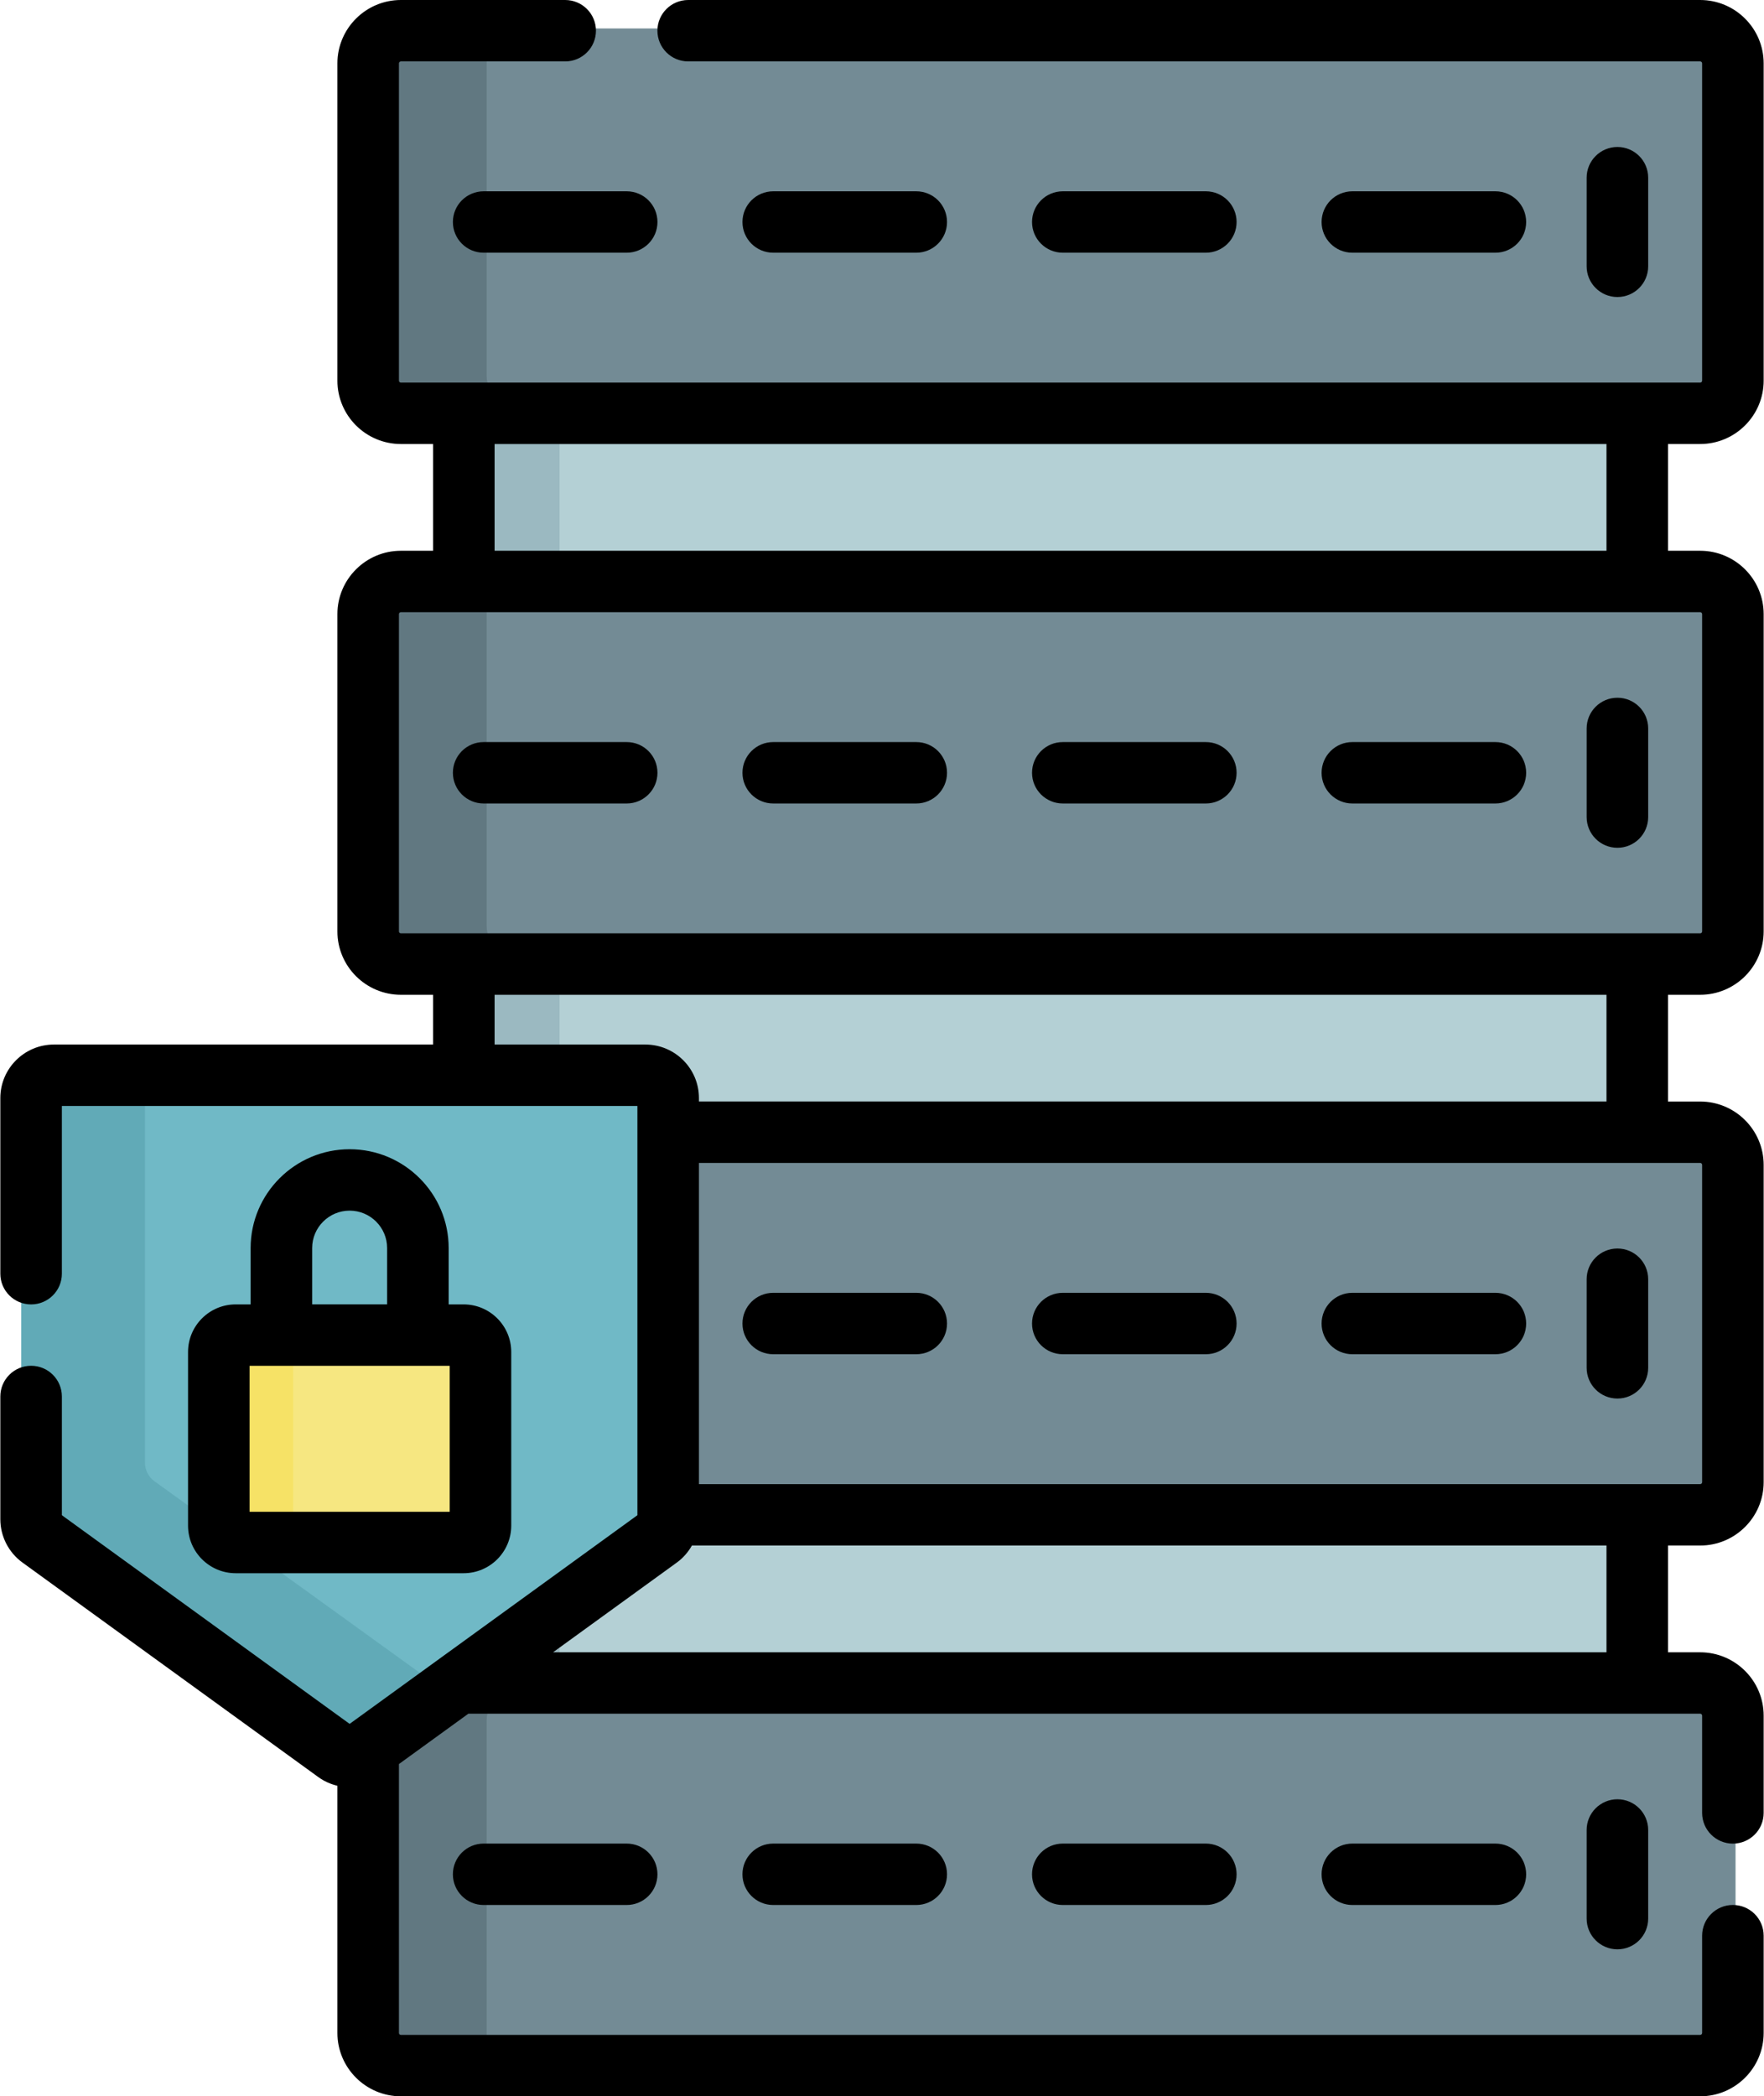 <?xml version="1.0" encoding="UTF-8"?>
<svg width="186px" height="221px" viewBox="0 0 186 221" version="1.1" xmlns="http://www.w3.org/2000/svg" xmlns:xlink="http://www.w3.org/1999/xlink">
    <!-- Generator: Sketch 64 (93537) - https://sketch.com -->
    <title>secured-datacenter</title>
    <desc>Created with Sketch.</desc>
    <g id="secured-datacenter" stroke="none" stroke-width="1" fill="none" fill-rule="evenodd">
        <g id="4542118" transform="translate(93, 110.5) scale(-1, 1) translate(-93, -110.5) " fill-rule="nonzero">
            <path d="M143.547,218 L6.453,218 C4.546,218 3,216.471 3,214.585 L3,181.415 C3,179.529 4.546,178 6.453,178 L143.547,178 C145.454,178 147,179.529 147,181.415 L147,214.585 C147,216.471 145.454,218 143.547,218 Z" id="Path" fill="#738B95"></path>
            <path d="M143.313,178 L131,178 C133.036,178 134.687,179.51 134.687,181.372 L134.687,214.628 C134.687,216.49 133.036,218 131,218 L143.313,218 C145.35,218 147,216.49 147,214.628 L147,181.372 C147,179.51 145.35,178 143.313,178 L143.313,178 Z" id="Path" fill="#617881"></path>
            <path d="M143.547,43 L6.453,43 C4.546,43 3,41.471 3,39.585 L3,6.415 C3,4.529 4.546,3 6.453,3 L143.547,3 C145.454,3 147,4.529 147,6.415 L147,39.585 C147,41.471 145.454,43 143.547,43 Z" id="Path" fill="#738B95"></path>
            <path d="M143.313,3 L131,3 C133.036,3 134.687,4.51 134.687,6.372 L134.687,39.628 C134.687,41.49 133.036,43 131,43 L143.313,43 C145.35,43 147,41.49 147,39.628 L147,6.372 C147,4.51 145.35,3 143.313,3 Z" id="Path" fill="#617881"></path>
            <polygon id="Path" fill="#B4D0D5" points="13 43 137 43 137 61 13 61"></polygon>
            <polygon id="Path" fill="#9BB9C1" points="127 43 137 43 137 61 127 61"></polygon>
            <path d="M143.547,101 L6.453,101 C4.546,101 3,99.471 3,97.585 L3,64.415 C3,62.529 4.546,61 6.453,61 L143.547,61 C145.454,61 147,62.529 147,64.415 L147,97.585 C147,99.471 145.454,101 143.547,101 Z" id="Path" fill="#738B95"></path>
            <path d="M143.313,61 L131,61 C133.036,61 134.687,62.51 134.687,64.372 L134.687,97.628 C134.687,99.49 133.036,101 131,101 L143.313,101 C145.35,101 147,99.49 147,97.628 L147,64.372 C147,62.509 145.35,61 143.313,61 Z" id="Path" fill="#617881"></path>
            <polygon id="Path" fill="#B4D0D5" points="13 102 137 102 137 120 13 120"></polygon>
            <polygon id="Path" fill="#9BB9C1" points="127 102 137 102 137 120 127 120"></polygon>
            <path d="M143.547,160 L6.453,160 C4.546,160 3,158.471 3,156.585 L3,123.415 C3,121.529 4.546,120 6.453,120 L143.547,120 C145.454,120 147,121.529 147,123.415 L147,156.585 C147,158.471 145.454,160 143.547,160 Z" id="Path" fill="#738B95"></path>
            <path d="M143.313,120 L131,120 C133.036,120 134.687,121.51 134.687,123.372 L134.687,156.628 C134.687,158.49 133.036,160 131,160 L143.313,160 C145.35,160 147,158.49 147,156.628 L147,123.372 C147,121.509 145.35,120 143.313,120 Z" id="Path" fill="#617881"></path>
            <polygon id="Path" fill="#B4D0D5" points="13 160 137 160 137 178 13 178"></polygon>
            <polygon id="Path" fill="#9BB9C1" points="127 160 137 160 137 178 127 178"></polygon>
            <g id="Group" transform="translate(116, 112)">
                <path d="M35.326,71.868 L66.745,49.186 C67.374,48.732 67.746,48.007 67.746,47.235 L67.746,2.679 C67.746,1.347 66.659,0.267 65.319,0.267 L2.48,0.267 C1.14,0.267 0.053,1.347 0.053,2.679 L0.053,47.236 C0.053,48.007 0.425,48.733 1.054,49.187 L32.473,71.869 C33.324,72.482 34.476,72.482 35.326,71.868 L35.326,71.868 Z" id="Path" fill="#70B9C6"></path>
                <path d="M65.319,0.267 L54.716,0.267 L54.716,42.205 C54.716,42.977 54.345,43.702 53.716,44.156 L23.901,65.68 L32.473,71.869 C33.324,72.483 34.476,72.483 35.326,71.869 L66.745,49.187 C67.374,48.733 67.746,48.008 67.746,47.236 L67.746,2.679 C67.746,1.347 66.66,0.267 65.319,0.267 L65.319,0.267 Z" id="Path" fill="#61AAB7"></path>
                <g transform="translate(19.615, 27.719)" id="Path">
                    <path d="M26.39,21.977 L2.179,21.977 C1.187,21.977 0.383,21.178 0.383,20.193 L0.383,1.82 C0.383,0.835 1.187,0.036 2.179,0.036 L26.39,0.036 C27.382,0.036 28.186,0.835 28.186,1.82 L28.186,20.193 C28.186,21.178 27.382,21.977 26.39,21.977 Z" fill="#F6E781"></path>
                    <path d="M26.39,0.036 L17.674,0.036 C18.666,0.036 19.47,0.835 19.47,1.82 L19.47,20.193 C19.47,21.178 18.666,21.977 17.674,21.977 L26.39,21.977 C27.382,21.977 28.186,21.178 28.186,20.193 L28.186,1.82 C28.186,0.835 27.382,0.036 26.39,0.036 Z" fill="#F6E266"></path>
                </g>
            </g>
            <g id="Group" fill="#000000">
                <path d="M18.7,202.266 L18.7,192.924 C18.7,191.135 17.248,189.686 15.456,189.686 C13.664,189.686 12.212,191.135 12.212,192.924 L12.212,202.266 C12.212,204.055 13.664,205.504 15.456,205.504 C17.248,205.504 18.7,204.054 18.7,202.266 Z" id="Path"></path>
                <path d="M43.404,200.832 C45.196,200.832 46.648,199.383 46.648,197.595 C46.648,195.806 45.196,194.357 43.404,194.357 L28.322,194.357 C26.53,194.357 25.078,195.806 25.078,197.595 C25.078,199.383 26.53,200.832 28.322,200.832 L43.404,200.832 Z" id="Path"></path>
                <path d="M73.937,200.832 C75.729,200.832 77.181,199.383 77.181,197.595 C77.181,195.806 75.729,194.357 73.937,194.357 L58.855,194.357 C57.063,194.357 55.611,195.806 55.611,197.595 C55.611,199.383 57.063,200.832 58.855,200.832 L73.937,200.832 Z" id="Path"></path>
                <path d="M104.47,200.832 C106.262,200.832 107.714,199.383 107.714,197.595 C107.714,195.806 106.262,194.357 104.47,194.357 L89.388,194.357 C87.596,194.357 86.144,195.806 86.144,197.595 C86.144,199.383 87.596,200.832 89.388,200.832 L104.47,200.832 Z" id="Path"></path>
                <path d="M135.003,200.832 C136.795,200.832 138.247,199.383 138.247,197.595 C138.247,195.806 136.795,194.357 135.003,194.357 L119.921,194.357 C118.129,194.357 116.677,195.806 116.677,197.595 C116.677,199.383 118.129,200.832 119.921,200.832 L135.003,200.832 Z" id="Path"></path>
                <path d="M12.212,18.733 L12.212,28.076 C12.212,29.864 13.664,31.313 15.456,31.313 C17.248,31.313 18.7,29.864 18.7,28.076 L18.7,18.733 C18.7,16.945 17.248,15.496 15.456,15.496 C13.664,15.496 12.212,16.945 12.212,18.733 Z" id="Path"></path>
                <path d="M28.322,20.168 C26.53,20.168 25.078,21.617 25.078,23.405 C25.078,25.193 26.53,26.642 28.322,26.642 L43.404,26.642 C45.196,26.642 46.648,25.193 46.648,23.405 C46.648,21.617 45.196,20.168 43.404,20.168 L28.322,20.168 Z" id="Path"></path>
                <path d="M58.855,20.168 C57.063,20.168 55.611,21.617 55.611,23.405 C55.611,25.193 57.063,26.642 58.855,26.642 L73.936,26.642 C75.728,26.642 77.18,25.193 77.18,23.405 C77.18,21.617 75.728,20.168 73.936,20.168 L58.855,20.168 Z" id="Path"></path>
                <path d="M89.388,20.168 C87.596,20.168 86.144,21.617 86.144,23.405 C86.144,25.193 87.596,26.642 89.388,26.642 L104.469,26.642 C106.261,26.642 107.713,25.193 107.713,23.405 C107.713,21.617 106.261,20.168 104.469,20.168 L89.388,20.168 Z" id="Path"></path>
                <path d="M119.92,26.642 L135.002,26.642 C136.794,26.642 138.246,25.193 138.246,23.405 C138.246,21.617 136.794,20.168 135.002,20.168 L119.92,20.168 C118.128,20.168 116.676,21.617 116.676,23.405 C116.676,25.193 118.129,26.642 119.92,26.642 Z" id="Path"></path>
                <path d="M18.7,86.139 L18.7,76.796 C18.7,75.008 17.248,73.559 15.456,73.559 C13.664,73.559 12.212,75.008 12.212,76.796 L12.212,86.139 C12.212,87.928 13.664,89.377 15.456,89.377 C17.248,89.377 18.7,87.928 18.7,86.139 Z" id="Path"></path>
                <path d="M28.322,84.706 L43.404,84.706 C45.196,84.706 46.648,83.257 46.648,81.468 C46.648,79.68 45.196,78.231 43.404,78.231 L28.322,78.231 C26.53,78.231 25.078,79.68 25.078,81.468 C25.078,83.257 26.53,84.706 28.322,84.706 L28.322,84.706 Z" id="Path"></path>
                <path d="M58.855,84.706 L73.936,84.706 C75.728,84.706 77.18,83.257 77.18,81.468 C77.18,79.68 75.728,78.231 73.936,78.231 L58.855,78.231 C57.063,78.231 55.611,79.68 55.611,81.468 C55.611,83.257 57.063,84.706 58.855,84.706 Z" id="Path"></path>
                <path d="M89.388,84.706 L104.469,84.706 C106.261,84.706 107.713,83.257 107.713,81.468 C107.713,79.68 106.261,78.231 104.469,78.231 L89.388,78.231 C87.596,78.231 86.144,79.68 86.144,81.468 C86.144,83.257 87.596,84.706 89.388,84.706 Z" id="Path"></path>
                <path d="M119.92,84.706 L135.002,84.706 C136.794,84.706 138.246,83.257 138.246,81.468 C138.246,79.68 136.794,78.231 135.002,78.231 L119.92,78.231 C118.128,78.231 116.676,79.68 116.676,81.468 C116.676,83.257 118.129,84.706 119.92,84.706 Z" id="Path"></path>
                <path d="M18.7,144.203 L18.7,134.86 C18.7,133.072 17.248,131.623 15.456,131.623 C13.664,131.623 12.212,133.072 12.212,134.86 L12.212,144.203 C12.212,145.991 13.664,147.44 15.456,147.44 C17.248,147.44 18.7,145.991 18.7,144.203 Z" id="Path"></path>
                <path d="M28.322,142.769 L43.404,142.769 C45.196,142.769 46.648,141.32 46.648,139.532 C46.648,137.743 45.196,136.294 43.404,136.294 L28.322,136.294 C26.53,136.294 25.078,137.743 25.078,139.532 C25.078,141.32 26.53,142.769 28.322,142.769 L28.322,142.769 Z" id="Path"></path>
                <path d="M58.855,142.769 L73.936,142.769 C75.728,142.769 77.18,141.32 77.18,139.532 C77.18,137.743 75.728,136.294 73.936,136.294 L58.855,136.294 C57.063,136.294 55.611,137.743 55.611,139.532 C55.611,141.32 57.063,142.769 58.855,142.769 Z" id="Path"></path>
                <path d="M89.388,142.769 L104.469,142.769 C106.261,142.769 107.713,141.32 107.713,139.532 C107.713,137.743 106.261,136.294 104.469,136.294 L89.388,136.294 C87.596,136.294 86.144,137.743 86.144,139.532 C86.144,141.32 87.596,142.769 89.388,142.769 Z" id="Path"></path>
                <path d="M149.133,121.156 C143.376,121.156 138.692,125.83 138.692,131.574 L138.692,137.514 L137.12,137.514 C134.349,137.514 132.094,139.764 132.094,142.529 L132.094,160.839 C132.094,163.605 134.349,165.855 137.12,165.855 L161.146,165.855 C163.917,165.855 166.172,163.605 166.172,160.839 L166.172,142.529 C166.172,139.764 163.917,137.514 161.146,137.514 L159.573,137.514 L159.573,131.574 C159.573,125.83 154.89,121.156 149.133,121.156 Z M145.181,131.574 C145.181,129.399 146.954,127.63 149.133,127.63 C151.312,127.63 153.085,129.399 153.085,131.574 L153.085,137.513 L145.181,137.513 L145.181,131.574 L145.181,131.574 Z M159.684,159.38 L138.583,159.38 L138.583,143.988 L159.684,143.988 L159.684,159.38 Z" id="Shape"></path>
                <path d="M182.72,137.516 C184.512,137.516 185.965,136.067 185.965,134.279 L185.965,115.76 C185.965,112.65 183.428,110.119 180.312,110.119 L140.338,110.119 L140.338,104.874 L143.728,104.874 C147.42,104.874 150.423,101.877 150.423,98.193 L150.423,64.744 C150.423,61.06 147.42,58.063 143.728,58.063 L140.338,58.063 L140.338,46.81 L143.729,46.81 C147.42,46.81 150.423,43.814 150.423,40.13 L150.423,6.681 C150.423,2.996 147.42,-2.30024333e-14 143.728,-2.30024333e-14 L126.406,-2.30024333e-14 C124.614,-2.30024333e-14 123.162,1.449 123.162,3.237 C123.162,5.026 124.614,6.475 126.406,6.475 L143.728,6.475 C143.842,6.475 143.935,6.567 143.935,6.681 L143.935,40.13 C143.935,40.243 143.842,40.336 143.728,40.336 L6.731,40.336 C6.617,40.336 6.524,40.243 6.524,40.13 L6.524,6.681 C6.524,6.567 6.617,6.475 6.731,6.475 L113.435,6.475 C115.227,6.475 116.68,5.026 116.68,3.237 C116.68,1.449 115.227,-2.30024333e-14 113.435,-2.30024333e-14 L6.731,-2.30024333e-14 C3.039,-2.30024333e-14 0.036,2.996 0.036,6.681 L0.036,40.13 C0.036,43.813 3.039,46.81 6.731,46.81 L10.121,46.81 L10.121,58.063 L6.731,58.063 C3.039,58.063 0.036,61.06 0.036,64.744 L0.036,98.193 C0.036,101.877 3.039,104.874 6.731,104.874 L10.121,104.874 L10.121,116.127 L6.731,116.127 C3.039,116.127 0.036,119.124 0.036,122.808 L0.036,156.256 C0.036,159.94 3.039,162.937 6.731,162.937 L10.121,162.937 L10.121,174.191 L6.731,174.191 C3.039,174.191 0.036,177.187 0.036,180.871 L0.036,191.124 C0.036,192.912 1.488,194.361 3.28,194.361 C5.072,194.361 6.524,192.912 6.524,191.124 L6.524,180.87 C6.524,180.757 6.617,180.664 6.731,180.664 L136.614,180.664 L143.935,185.972 L143.935,214.319 C143.935,214.433 143.842,214.525 143.729,214.525 L6.731,214.525 C6.617,214.525 6.524,214.433 6.524,214.319 L6.524,204.067 C6.524,202.278 5.072,200.829 3.28,200.829 C1.488,200.829 0.036,202.278 0.036,204.067 L0.036,214.319 C0.036,218.003 3.039,221 6.731,221 L143.729,221 C147.42,221 150.423,218.003 150.423,214.319 L150.423,188.263 C151.14,188.095 151.832,187.785 152.456,187.332 L183.634,164.727 C185.093,163.67 185.965,161.964 185.965,160.164 L185.965,147.223 C185.965,145.434 184.512,143.985 182.72,143.985 C180.928,143.985 179.476,145.434 179.476,147.223 L179.476,159.739 L149.134,181.738 L118.791,159.739 L118.791,116.593 L179.477,116.593 L179.477,134.279 C179.476,136.067 180.928,137.516 182.72,137.516 Z M16.609,46.81 L133.849,46.81 L133.849,58.063 L16.609,58.063 L16.609,46.81 Z M6.524,98.193 L6.524,64.744 C6.524,64.63 6.617,64.538 6.731,64.538 L143.728,64.538 C143.842,64.538 143.935,64.63 143.935,64.744 L143.935,98.193 C143.935,98.306 143.842,98.399 143.728,98.399 L6.731,98.399 C6.617,98.399 6.524,98.306 6.524,98.193 Z M6.524,156.256 L6.524,122.807 C6.524,122.693 6.617,122.601 6.731,122.601 L112.302,122.601 L112.302,156.462 L6.731,156.462 C6.617,156.462 6.524,156.37 6.524,156.256 Z M127.683,174.19 L16.609,174.19 L16.609,162.937 L113.044,162.937 C113.438,163.631 113.97,164.248 114.632,164.728 L127.683,174.19 Z M117.954,110.119 C114.837,110.119 112.302,112.649 112.302,115.759 L112.302,116.126 L16.609,116.126 L16.609,104.873 L133.849,104.873 L133.849,110.119 L117.954,110.119 Z" id="Shape"></path>
            </g>
        </g>
    </g>
</svg>